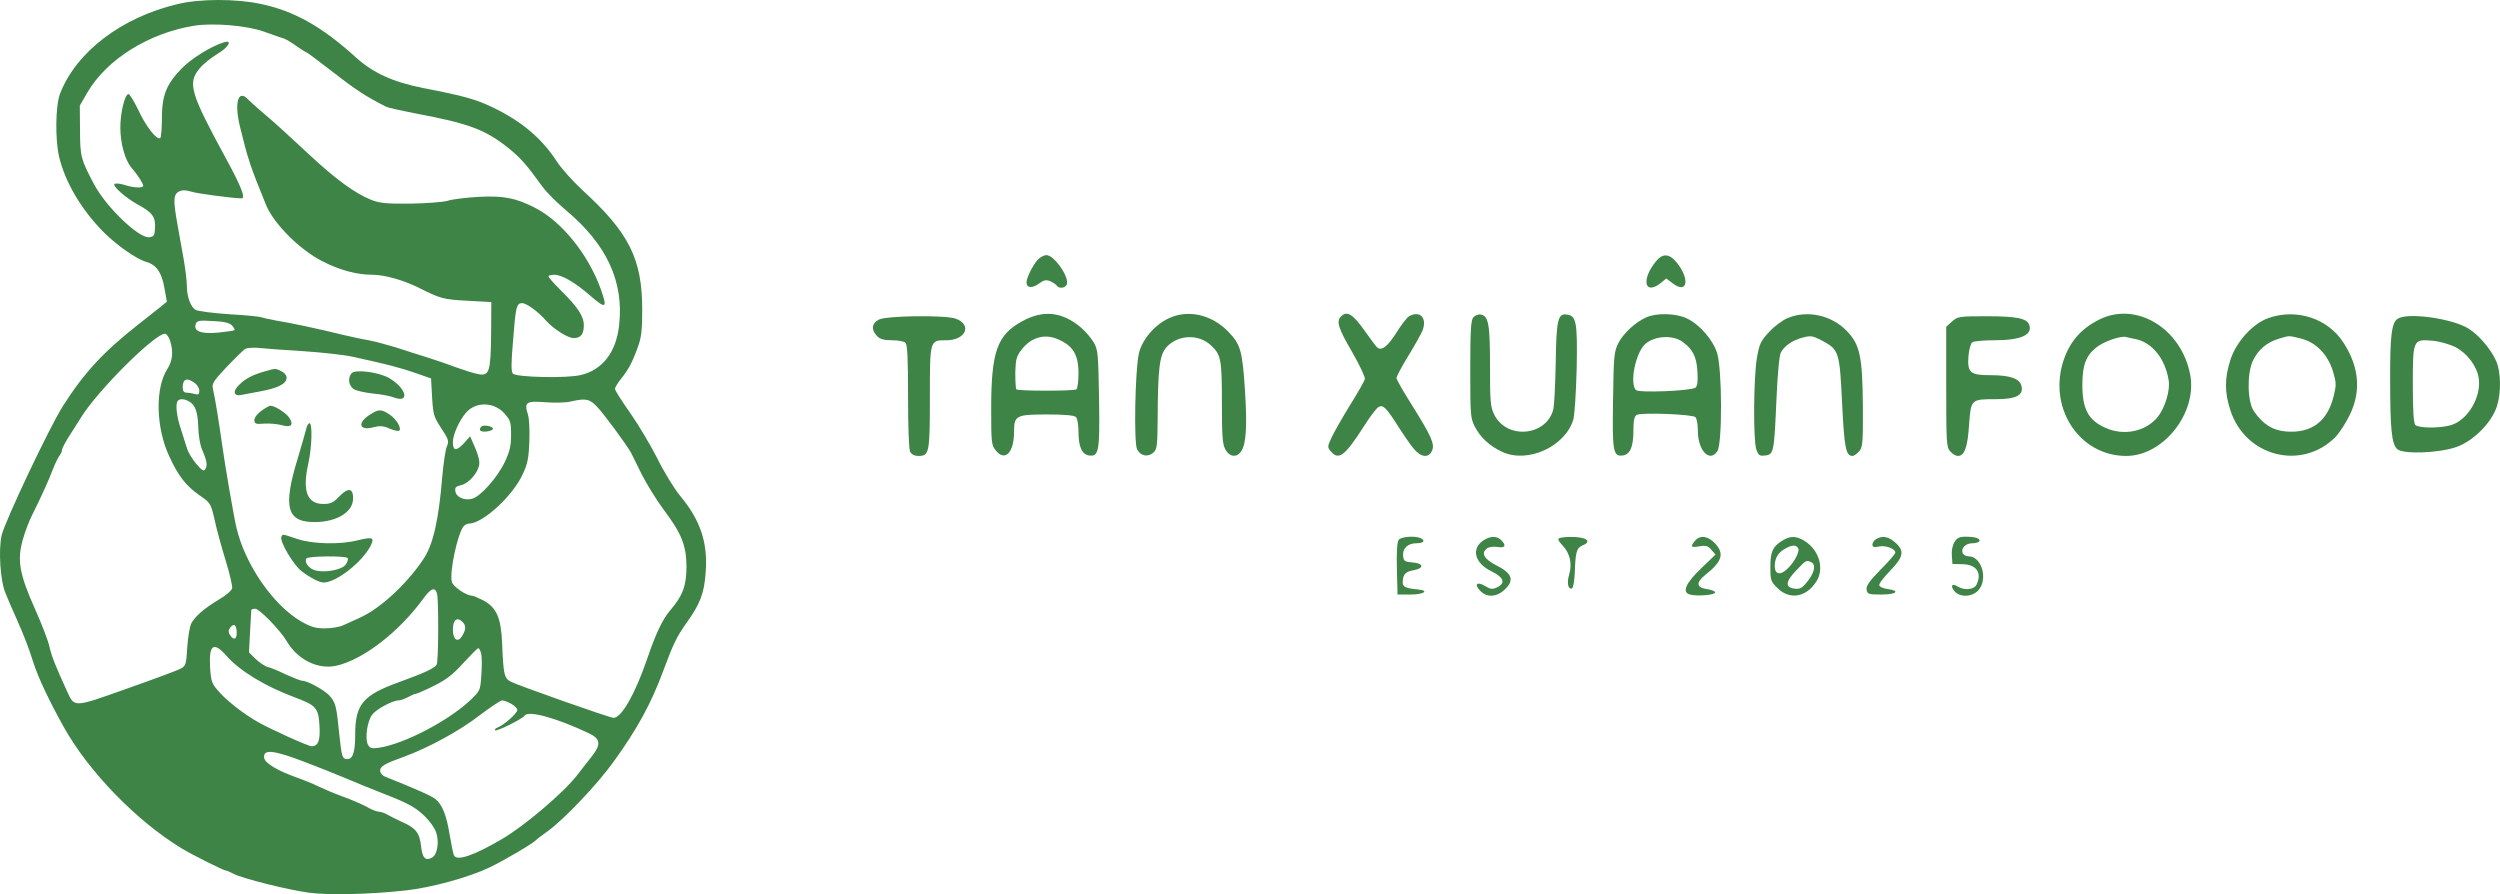 <svg width="1205" height="431" viewBox="0 0 1205 431" fill="none" xmlns="http://www.w3.org/2000/svg">
<path d="M85.55 1.986C58.501 8.403 36.762 25.026 28.948 45.12C26.744 50.801 26.544 67.108 28.448 75.419C31.453 88.044 39.367 101.3 50.187 112.136C56.598 118.449 65.915 124.971 70.523 126.234C75.432 127.707 77.936 131.284 79.239 138.753L80.441 145.381L77.535 147.801C75.832 149.169 71.124 152.851 67.017 156.112C50.086 169.368 40.669 179.468 30.351 195.67C23.739 206.085 2.601 250.797 0.798 257.951C-0.805 265 0.097 280.045 2.701 286.041C3.703 288.671 6.007 293.827 7.71 297.614C11.918 307.188 13.721 311.922 16.025 319.181C18.229 326.23 23.939 338.329 30.852 350.638C42.873 372.1 65.915 395.771 87.553 408.922C92.763 412.078 107.89 419.653 108.992 419.653C109.393 419.653 111.096 420.389 112.699 421.231C117.006 423.44 138.244 428.805 148.863 430.278C158.581 431.541 177.715 431.12 195.247 429.226C207.969 427.859 226.202 422.809 236.02 418.074C243.233 414.603 257.158 406.397 258.36 404.924C258.66 404.503 261.165 402.714 263.87 400.716C271.583 395.245 287.813 378.202 295.827 367.05C307.247 351.269 313.959 338.855 319.67 323.389C324.679 309.923 326.181 306.977 330.89 300.244C337.401 291.196 339.405 286.041 340.106 276.257C341.308 261.844 337.702 250.903 328.085 239.33C325.18 235.858 320.07 227.547 316.865 221.024C313.559 214.501 307.648 204.612 303.741 199.036C299.734 193.355 296.428 188.2 296.428 187.464C296.428 186.727 297.73 184.623 299.233 182.729C302.739 178.416 304.843 174.629 307.448 167.264C309.151 162.635 309.552 159.163 309.552 149.169C309.552 124.866 303.24 112.136 280.6 91.516C276.092 87.308 270.582 81.206 268.478 77.945C261.265 66.793 251.548 58.587 238.123 52.064C229.408 47.856 224.299 46.383 203.762 42.385C189.436 39.544 179.719 35.126 171.404 27.551C155.175 12.822 141.751 5.247 125.622 1.881C113.801 -0.644 96.269 -0.644 85.55 1.986ZM127.225 15.242C131.232 16.715 135.54 18.188 136.641 18.503C137.743 18.819 140.548 20.502 142.853 22.185C145.157 23.764 147.261 25.131 147.561 25.131C147.862 25.131 153.772 29.55 160.584 34.81C171.203 43.121 176.814 46.804 186.331 51.538C187.332 51.959 193.343 53.326 199.855 54.589C225.701 59.428 233.716 62.374 244.735 71.106C250.746 75.946 253.351 78.786 261.365 89.833C263.269 92.568 268.478 97.723 272.886 101.405C292.521 117.923 300.736 135.702 298.432 156.638C297.029 169.684 290.517 178.205 280.099 180.73C273.587 182.414 248.943 181.888 247.24 180.099C246.338 179.152 246.338 175.575 247.24 164.844C248.542 147.801 248.943 146.118 251.648 146.118C253.751 146.118 259.362 150.116 263.168 154.534C266.875 158.637 273.687 162.951 276.492 162.951C279.898 162.951 281.401 161.162 281.401 156.744C281.401 152.43 278.396 147.906 270.181 139.805C266.975 136.649 264.371 133.703 264.371 133.177C264.371 132.757 265.673 132.441 267.276 132.441C270.782 132.441 277.194 136.123 284.406 142.436C292.22 149.169 292.922 148.748 289.516 139.174C283.405 122.446 270.682 106.666 257.859 100.143C248.642 95.409 242.632 94.251 230.911 94.883C224.8 95.198 217.987 96.04 215.783 96.776C213.579 97.407 205.465 98.039 197.751 98.144C186.03 98.249 182.924 97.933 178.717 96.25C171.003 93.094 161.787 86.361 149.565 74.999C138.244 64.478 133.035 59.639 125.421 53.221C123.117 51.222 120.412 48.803 119.511 47.856C114.802 42.911 112.899 49.328 115.604 60.796C119.511 76.787 120.513 79.838 128.226 98.775C131.933 107.823 144.455 120.342 155.175 125.813C163.69 130.232 172.005 132.441 179.719 132.441C185.329 132.441 194.545 135.071 201.758 138.648C212.477 144.014 213.579 144.329 225.3 144.96L236.821 145.592L236.721 160.952C236.521 179.363 235.819 181.362 230.51 180.31C228.406 179.994 223.698 178.416 219.791 177.048C215.984 175.575 209.672 173.471 205.765 172.209C201.959 171.052 195.347 168.947 191.239 167.58C187.032 166.317 181.021 164.634 177.715 164.003C174.409 163.477 168.799 162.214 165.193 161.373C154.173 158.637 139.947 155.586 133.235 154.534C129.729 153.903 126.523 153.167 126.022 152.956C125.622 152.641 118.709 151.904 110.795 151.483C102.881 150.957 95.468 150.01 94.366 149.379C91.861 148.011 90.058 143.067 90.058 137.596C90.058 135.387 89.357 129.706 88.555 125.077C87.754 120.448 86.351 112.873 85.55 108.244C83.446 96.566 83.546 93.831 86.151 92.358C87.854 91.516 89.257 91.516 92.162 92.358C95.067 93.305 110.895 95.409 116.405 95.619C118.509 95.619 116.305 90.043 109.192 76.892C91.661 44.7 90.258 40.07 96.269 32.916C97.972 30.812 101.879 27.761 104.784 25.973C110.194 22.817 112.298 19.029 107.89 20.397C101.579 22.396 92.061 28.287 87.453 33.127C80.14 40.702 78.036 45.962 78.036 57.114C78.036 62.058 77.636 66.267 77.235 66.582C75.532 67.634 70.222 60.796 66.616 52.906C64.512 48.592 62.408 45.12 61.807 45.331C60.004 45.962 58.001 54.589 58.001 61.427C58.001 69.212 60.305 77.313 63.41 80.89C66.215 84.046 69.02 88.465 69.02 89.517C69.02 90.78 64.312 90.569 59.904 89.096C57.7 88.465 55.696 88.255 55.195 88.675C54.194 89.833 60.806 95.514 66.716 98.775C73.428 102.352 75.031 104.667 74.731 109.822C74.53 113.504 74.23 114.03 71.925 114.346C67.017 114.977 51.188 99.827 45.378 88.886C38.966 76.787 38.666 75.735 38.566 63.005L38.465 50.907L42.172 44.489C51.489 28.603 71.625 15.978 93.564 12.401C102.781 10.928 119.01 12.296 127.225 15.242ZM111.797 156.849C112.699 157.901 113.3 158.848 112.999 159.163C112.799 159.374 109.192 159.9 105.085 160.321C96.77 161.057 93.163 159.689 94.366 156.112C94.967 154.534 96.169 154.324 102.58 154.745C107.89 154.955 110.595 155.586 111.797 156.849ZM81.943 164.108C83.647 169.368 83.246 173.892 80.641 177.89C74.731 187.043 75.131 206.085 81.543 219.867C85.951 229.441 89.557 234.07 95.969 238.594C101.478 242.381 101.579 242.591 103.382 250.271C104.283 254.585 106.688 263.422 108.691 269.945C110.695 276.362 112.097 282.464 111.897 283.516C111.697 284.568 108.992 286.988 105.686 288.882C98.473 293.195 93.965 297.088 92.162 300.56C91.46 302.033 90.559 307.188 90.258 312.027C89.757 320.233 89.557 320.97 87.153 322.232C85.75 323.074 74.029 327.387 61.206 331.911C35.26 341.169 35.961 341.064 32.355 333.279C26.744 320.97 24.941 316.551 23.839 311.712C23.238 308.871 20.032 300.56 16.727 293.195C9.413 276.783 8.211 270.155 10.916 260.371C11.918 256.689 13.921 251.323 15.324 248.588C19.431 240.382 23.639 231.229 25.542 226.074C26.544 223.444 27.947 220.603 28.648 219.657C29.349 218.815 29.95 217.447 29.95 216.711C29.95 215.974 31.653 212.818 33.757 209.557C35.761 206.401 38.165 202.718 38.966 201.351C46.981 188.305 74.53 160.847 79.539 160.847C80.24 160.847 81.342 162.319 81.943 164.108ZM146.159 169.263C155.275 169.894 166.094 171.052 170.202 171.998C186.13 175.47 193.043 177.259 200.256 179.784L207.769 182.414L208.27 191.461C208.771 199.773 209.071 200.93 212.678 206.401C216.284 211.871 216.485 212.608 215.383 215.238C214.681 216.711 213.78 223.234 213.179 229.651C211.476 250.587 208.771 262.58 204.062 269.524C196.248 281.307 183.425 293.195 173.708 297.614C171.003 298.876 167.196 300.56 165.393 301.401C163.59 302.243 159.583 302.874 156.477 302.874C151.969 302.874 149.665 302.138 144.756 299.297C131.532 291.407 118.208 272.154 114.001 254.48C112.699 249.009 108.491 224.706 107.088 214.501C105.686 204.507 103.582 191.146 102.58 187.148C102.08 184.939 103.081 183.361 109.292 176.838C113.3 172.63 117.307 168.737 118.108 168.211C118.91 167.685 121.915 167.475 124.62 167.685C127.425 168.001 137.042 168.737 146.159 169.263ZM93.865 184.623C95.067 185.465 96.069 187.148 96.069 188.41C96.069 190.094 95.668 190.409 93.865 189.883C92.562 189.568 90.759 189.252 89.858 189.252C88.655 189.252 88.054 188.41 88.054 186.832C88.054 182.624 90.058 181.782 93.865 184.623ZM91.06 193.46C94.165 195.144 95.368 198.615 95.568 206.085C95.668 209.872 96.469 214.607 97.371 216.606C99.775 222.181 100.076 224.391 98.974 226.074C98.172 227.337 97.471 226.916 94.566 223.549C92.663 221.235 90.659 217.973 90.158 216.185C89.557 214.396 88.255 210.083 87.153 206.716C85.049 200.509 84.448 194.407 85.75 193.145C86.652 192.093 88.856 192.198 91.06 193.46ZM287.813 196.09C291.118 199.562 301.738 213.975 304.142 218.184C304.743 219.341 307.147 224.18 309.451 228.915C311.856 233.544 316.364 240.908 319.57 245.222C328.385 256.899 330.79 262.686 330.89 272.891C330.89 282.359 329.087 287.199 322.976 294.247C319.369 298.456 315.963 305.61 311.856 317.813C306.045 334.646 299.534 346.009 295.727 346.009C293.924 346.009 249.544 330.333 246.138 328.544C243.032 326.861 242.632 325.073 242.03 310.133C241.53 297.719 239.326 292.775 232.814 289.303C230.51 288.145 228.005 287.093 227.404 287.093C224.699 287.093 218.288 282.675 217.787 280.465C216.585 275.731 220.492 257.531 223.397 253.743C223.998 253.007 225.2 252.376 226.002 252.376C232.614 252.376 247.039 239.225 251.948 228.599C254.353 223.444 254.853 220.709 255.154 212.608C255.354 207.347 255.054 201.456 254.453 199.773C252.549 193.881 253.651 193.145 262.768 193.881C267.276 194.197 272.685 194.092 274.889 193.566C282.403 191.882 284.106 192.198 287.813 196.09ZM243.132 199.247C246.038 202.613 246.338 203.455 246.338 209.557C246.338 214.922 245.737 217.552 243.233 222.813C239.726 230.177 231.612 239.33 227.605 240.382C223.898 241.434 219.891 239.646 219.49 236.805C219.19 234.911 219.791 234.385 222.195 233.859C225.701 233.123 230.009 228.389 230.911 224.391C231.311 222.708 230.71 219.762 229.107 216.08L226.603 210.293L223.798 213.449C219.991 217.552 218.288 217.552 218.288 213.134C218.288 209.452 221.293 202.824 224.599 198.931C229.408 193.46 238.023 193.671 243.132 199.247ZM210.674 286.252C211.476 289.724 211.375 318.971 210.474 320.338C209.372 322.127 204.864 324.231 192.442 328.755C174.91 335.067 171.203 339.486 171.203 354.109C171.203 363.157 169.901 366.524 166.595 365.787C164.992 365.472 164.592 363.999 163.59 354.425C162.187 340.117 161.787 338.539 158.581 335.067C155.876 332.332 148.162 328.124 145.658 328.124C144.956 328.124 141.45 326.756 137.944 325.178C134.538 323.495 130.531 321.811 129.128 321.496C127.725 321.18 125.121 319.392 123.318 317.708L120.012 314.447L120.513 304.768C120.813 299.402 121.114 294.668 121.114 294.142C121.114 293.721 122.015 293.406 123.017 293.406C125.021 293.406 135.139 303.821 138.144 308.976C143.454 318.024 153.271 322.863 162.187 320.864C175.11 317.919 192.442 304.558 204.163 288.356C207.769 283.411 209.773 282.78 210.674 286.252ZM223.097 299.928C224.699 301.612 224.599 303.505 222.696 306.662C220.592 309.923 218.288 308.345 218.288 303.4C218.288 298.666 220.392 297.088 223.097 299.928ZM114.101 305.084C114.101 308.45 112.498 308.766 110.695 305.82C109.994 304.558 110.094 303.611 110.995 302.453C112.799 300.139 114.101 301.296 114.101 305.084ZM109.092 316.025C115.504 323.389 127.725 330.754 142.051 336.119C152.27 339.907 153.472 341.169 153.973 349.48C154.473 356.95 153.371 359.685 150.166 359.685C148.563 359.685 130.33 351.479 124.119 347.902C117.808 344.325 110.194 338.434 106.187 334.12C102.08 329.596 101.779 328.965 101.278 321.916C100.577 310.765 102.881 308.976 109.092 316.025ZM231.912 315.078C232.313 316.551 232.313 321.18 232.013 325.283C231.512 332.753 231.512 332.858 226.703 337.487C216.084 347.481 194.746 358.633 182.624 360.422C179.118 360.948 178.216 360.632 177.314 358.844C175.812 355.898 177.014 347.587 179.418 344.431C181.422 341.8 189.236 337.592 192.141 337.592C193.043 337.592 195.046 336.856 196.649 336.014C198.152 335.172 199.855 334.436 200.356 334.436C200.857 334.436 204.764 332.753 208.971 330.649C214.982 327.703 218.288 325.178 223.297 319.602C226.903 315.709 230.109 312.448 230.51 312.448C230.911 312.343 231.612 313.605 231.912 315.078ZM246.338 339.17C248.041 340.117 249.344 341.485 249.344 342.221C249.344 343.799 243.032 349.375 239.927 350.638C238.925 350.953 238.324 351.584 238.624 352.005C239.326 352.742 251.948 346.429 252.85 344.957C254.453 342.221 268.378 346.114 283.705 353.373C289.516 356.108 289.816 358.738 285.208 364.63C283.405 366.945 280.299 370.837 278.396 373.362C271.884 381.884 252.85 398.085 241.83 404.503C228.506 412.288 220.392 415.129 218.889 412.393C218.488 411.867 217.587 407.449 216.785 402.609C215.182 392.825 213.279 387.986 209.873 385.145C207.869 383.567 201.257 380.621 185.529 374.309C184.227 373.783 183.225 372.52 183.225 371.468C183.225 369.364 185.329 368.102 194.746 364.735C206.266 360.527 221.093 352.531 230.81 345.062C236.22 340.959 241.229 337.592 242.03 337.592C242.832 337.592 244.735 338.329 246.338 339.17ZM147.16 367.365C152.37 369.364 160.985 372.731 166.194 374.94C171.404 377.149 179.318 380.411 183.726 382.094C196.749 387.144 200.055 388.933 204.764 393.456C207.168 395.771 209.672 399.348 210.274 401.347C211.776 405.976 210.774 411.973 208.27 413.34C205.064 415.129 203.561 413.551 202.96 407.87C202.259 401.557 200.456 399.137 194.245 396.402C191.74 395.245 188.535 393.667 187.032 392.825C185.629 391.983 183.626 391.247 182.724 391.247C181.823 391.247 179.819 390.511 178.416 389.774C175.11 387.88 170.302 385.776 163.69 383.357C160.985 382.41 156.477 380.411 153.672 379.148C150.967 377.781 145.958 375.782 142.652 374.625C133.536 371.363 127.625 367.786 127.325 365.261C126.724 360.948 131.833 361.474 147.16 367.365Z" fill="#3E8446"/>
<path d="M127.124 179.152C121.615 180.73 118.309 182.519 115.403 185.359C111.897 188.621 112.598 191.251 116.606 190.304C117.207 190.199 121.214 189.462 125.522 188.621C134.137 187.043 138.144 184.939 138.144 181.993C138.144 180.941 137.042 179.573 135.64 178.942C132.634 177.469 132.935 177.469 127.124 179.152Z" fill="#3E8446"/>
<path d="M169.5 179.889C167.497 182.098 167.998 185.885 170.502 187.569C171.704 188.305 175.812 189.252 179.619 189.673C183.325 189.988 187.933 190.83 189.837 191.567C197.751 194.512 195.948 187.148 187.533 182.203C182.524 179.363 171.304 177.89 169.5 179.889Z" fill="#3E8446"/>
<path d="M126.022 197.984C124.119 199.352 122.616 201.246 122.616 202.403C122.616 204.296 123.217 204.507 127.325 204.191C129.929 203.981 133.836 204.402 135.84 204.928C140.348 206.295 141.751 204.717 139.346 201.246C137.743 198.931 132.434 195.564 130.33 195.564C129.829 195.564 127.926 196.616 126.022 197.984Z" fill="#3E8446"/>
<path d="M178.416 199.773C172.105 203.77 173.007 207.768 179.819 205.98C183.025 205.138 184.728 205.243 187.633 206.506C189.737 207.453 191.84 207.874 192.341 207.663C193.844 206.611 191.039 201.877 187.733 199.773C183.726 197.143 182.524 197.143 178.416 199.773Z" fill="#3E8446"/>
<path d="M147.561 206.821C147.16 208.505 145.357 214.712 143.554 220.814C136.141 244.906 138.244 251.955 152.47 251.639C162.889 251.323 170.202 246.589 170.202 240.172C170.202 235.227 167.797 234.911 163.59 239.225C160.685 242.276 159.382 242.907 155.776 242.907C148.062 242.907 145.658 236.595 148.563 223.654C150.366 215.659 150.667 203.981 149.164 203.981C148.663 203.981 147.862 205.243 147.561 206.821Z" fill="#3E8446"/>
<path d="M135.64 258.688C134.538 260.582 141.35 272.259 145.357 275.31C149.464 278.467 153.973 280.781 155.976 280.781C162.087 280.781 174.81 270.787 178.717 262.896C180.62 259.003 179.518 258.688 172.205 260.476C163.79 262.58 150.566 262.265 143.153 259.74C135.84 257.32 136.441 257.32 135.64 258.688ZM167.597 268.998C167.898 269.524 167.497 270.892 166.695 272.049C164.992 274.574 157.178 276.152 152.169 274.995C149.064 274.258 146.559 271.102 147.661 269.208C148.363 267.946 166.896 267.841 167.597 268.998Z" fill="#3E8446"/>
<path d="M232.012 205.664C230.41 207.348 231.512 208.294 234.617 207.979C236.32 207.768 237.723 207.137 237.623 206.611C237.322 205.349 233.014 204.612 232.012 205.664Z" fill="#3E8446"/>
<path d="M500.093 125.287C497.589 128.233 494.784 133.914 494.784 136.123C494.784 138.859 497.489 139.069 500.694 136.754C502.998 134.966 504.201 134.756 506.104 135.492C507.507 136.123 508.909 137.07 509.31 137.596C510.312 139.279 513.517 138.964 514.219 137.07C515.521 133.598 508.108 122.973 504.401 122.973C503.199 122.973 501.195 124.025 500.093 125.287Z" fill="#3E8446"/>
<path d="M798.128 126.023C791.015 134.756 792.618 142.436 800.332 136.544L803.137 134.23L806.342 136.649C813.655 142.12 814.657 133.914 807.545 125.813C804.239 122.131 801.133 122.236 798.128 126.023Z" fill="#3E8446"/>
<path d="M492.68 154.85C480.658 161.373 477.753 169.473 477.753 196.827C477.753 213.66 477.853 214.502 480.057 217.237C484.465 222.602 488.773 218.079 488.773 208.189C488.773 200.299 489.675 199.773 504.701 199.773C513.217 199.773 517.825 200.194 518.626 201.035C519.328 201.772 519.829 204.928 519.829 208.084C519.829 215.448 521.532 219.131 525.038 219.551C529.646 220.077 530.147 217.658 529.746 191.987C529.346 169.894 529.245 168.527 527.042 164.844C525.739 162.635 522.934 159.479 520.83 157.69C511.814 150.221 502.798 149.274 492.68 154.85ZM509.31 163.266C517.124 166.423 519.829 170.736 519.829 179.994C519.829 183.887 519.328 187.358 518.827 187.674C517.524 188.516 490.776 188.516 489.875 187.674C489.574 187.253 489.374 183.676 489.374 179.573C489.574 173.156 489.875 171.788 492.48 168.421C496.887 162.74 503.199 160.847 509.31 163.266Z" fill="#3E8446"/>
<path d="M563.206 153.482C556.394 156.638 550.283 164.003 548.881 170.631C547.078 179.468 546.476 213.449 548.079 216.606C549.782 219.867 553.389 220.498 555.994 218.078C557.697 216.5 557.897 214.712 557.997 201.456C558.097 177.574 558.899 170.946 562.305 167.264C567.815 161.267 577.833 160.847 583.743 166.528C588.552 171.052 588.953 173.156 588.953 193.986C588.953 210.714 589.253 214.081 590.656 216.711C592.759 220.393 596.266 220.709 598.37 217.342C600.674 213.765 601.175 205.033 600.073 188.2C598.87 169.368 597.969 166.107 592.359 160.215C584.244 151.588 572.623 148.958 563.206 153.482Z" fill="#3E8446"/>
<path d="M646.255 152.64C644.051 154.955 645.053 158.216 651.665 169.579C655.372 175.996 658.077 181.782 657.876 182.729C657.576 183.781 654.37 189.462 650.663 195.354C646.957 201.351 643.05 208.294 641.847 210.819C639.744 215.343 639.744 215.554 641.547 217.658C645.254 221.971 648.259 219.762 657.275 205.664C660.18 201.035 663.386 196.827 664.288 196.301C666.492 194.828 668.094 196.301 673.805 205.349C676.409 209.452 679.816 214.396 681.418 216.29C684.925 220.498 688.631 220.919 690.234 217.237C691.637 214.081 690.034 210.398 680.417 195.038C676.409 188.726 673.103 182.94 673.103 182.203C673.103 181.467 675.608 176.733 678.714 171.683C681.819 166.633 684.925 161.057 685.626 159.374C688.03 153.272 684.424 149.484 679.214 152.43C678.213 152.956 675.408 156.533 673.103 160.321C668.896 166.843 666.191 169.053 664.087 167.685C663.486 167.369 660.581 163.477 657.576 159.163C651.966 151.273 649.161 149.59 646.255 152.64Z" fill="#3E8446"/>
<path d="M710.07 153.061C708.968 154.534 708.667 159.584 708.667 178.1C708.667 200.088 708.767 201.561 710.871 205.664C713.576 210.924 718.184 215.133 724.195 217.868C736.417 223.444 754.449 215.238 758.356 202.192C758.957 199.878 759.659 189.357 759.959 177.679C760.36 154.955 759.859 152.115 754.95 151.588C750.843 151.062 750.142 154.534 749.841 175.575C749.641 185.675 749.14 195.354 748.739 197.143C745.533 210.293 726.199 212.082 720.188 199.773C718.385 196.09 718.184 193.566 718.184 176.417C718.184 156.007 717.483 152.22 713.576 151.588C712.474 151.378 710.871 152.115 710.07 153.061Z" fill="#3E8446"/>
<path d="M793.519 152.956C788.11 155.376 782.399 160.741 779.995 165.476C777.992 169.473 777.791 171.578 777.491 192.513C777.09 217.658 777.491 220.077 782.099 219.551C785.705 219.13 787.308 215.448 787.308 207.453C787.308 202.613 787.709 200.719 788.911 199.983C791.015 198.721 815.459 199.667 817.162 201.035C817.863 201.666 818.364 204.507 818.364 207.558C818.364 217.237 824.074 223.128 827.781 217.447C830.185 213.87 830.085 178.1 827.681 170.315C825.677 163.792 819.266 156.428 813.054 153.482C807.945 150.957 798.328 150.747 793.519 152.956ZM811.251 164.95C815.96 168.421 817.763 172.104 818.164 179.047C818.464 183.781 818.164 185.991 817.262 186.832C815.158 188.41 789.913 189.462 788.51 187.99C785.405 184.728 788.31 170.21 792.918 165.896C797.426 161.793 806.543 161.267 811.251 164.95Z" fill="#3E8446"/>
<path d="M861.742 153.272C859.337 154.219 855.33 157.164 852.826 159.9C848.618 164.424 848.017 165.686 846.815 172.63C845.212 182.203 845.012 211.871 846.514 216.5C847.516 219.446 848.017 219.867 850.722 219.551C854.93 219.131 855.13 218.184 856.232 192.934C856.833 179.573 857.634 171.052 858.436 169.789C860.339 166.528 863.846 164.108 868.754 162.74C872.761 161.688 873.663 161.793 878.071 164.108C886.386 168.527 886.686 169.263 887.889 194.302C888.991 216.29 889.692 219.762 892.998 219.762C893.599 219.762 895.001 218.71 896.103 217.552C897.806 215.554 898.007 213.66 897.907 195.67C897.706 171.683 896.504 166.002 889.992 159.374C882.679 151.904 871.159 149.379 861.742 153.272Z" fill="#3E8446"/>
<path d="M1012.11 153.903C1002.79 158.427 997.084 165.265 994.179 175.155C987.668 197.669 1002.79 219.762 1024.83 219.762C1042.77 219.762 1059.1 199.036 1055.69 180.73C1051.58 158.532 1029.94 145.171 1012.11 153.903ZM1029.54 163.477C1037.36 165.16 1043.57 172.84 1045.27 183.15C1046.17 187.99 1043.57 196.511 1040.06 200.93C1034.25 208.084 1023.53 210.293 1014.52 206.085C1006.5 202.403 1003.7 197.037 1003.7 185.57C1003.7 176.101 1005.4 171.472 1010.41 167.475C1013.91 164.634 1022.03 161.793 1024.73 162.425C1025.54 162.635 1027.74 163.161 1029.54 163.477Z" fill="#3E8446"/>
<path d="M1093.46 153.272C1085.84 155.902 1077.83 164.739 1075.02 173.576C1072.22 182.309 1072.22 189.147 1075.02 197.669C1082.14 219.972 1109.19 227.021 1125.51 210.819C1127.42 208.926 1130.52 204.191 1132.43 200.299C1138.14 188.831 1137.24 177.048 1129.62 165.265C1122.11 153.482 1106.98 148.537 1093.46 153.272ZM1108.99 163.161C1116.3 164.95 1122.01 170.841 1124.51 179.047C1126.12 184.413 1126.12 185.675 1124.91 190.62C1121.91 203.139 1114.19 208.926 1101.87 207.979C1095.46 207.453 1090.85 204.612 1086.44 198.3C1083.24 193.776 1082.94 180.415 1085.84 173.997C1088.35 168.632 1092.46 165.055 1098.37 163.266C1103.68 161.688 1102.97 161.688 1108.99 163.161Z" fill="#3E8446"/>
<path d="M423.456 154.113C420.15 155.902 419.849 158.953 422.654 161.899C424.157 163.477 425.96 164.003 429.967 164.003C432.873 164.003 435.778 164.529 436.479 165.265C437.381 166.212 437.681 173.366 437.681 191.146C437.681 206.085 438.082 216.5 438.683 217.763C439.384 219.025 440.787 219.762 442.59 219.762C447.9 219.762 448.2 218.499 448.2 191.882C448.2 163.687 448.1 164.003 456.114 164.003C465.531 164.003 468.737 156.533 460.622 153.587C455.613 151.799 426.762 152.114 423.456 154.113Z" fill="#3E8446"/>
<path d="M940.884 154.955L938.079 157.48V186.412C938.079 213.344 938.179 215.448 939.982 217.552C941.084 218.815 942.687 219.762 943.689 219.762C946.894 219.762 948.397 215.554 949.098 204.717C950 192.408 950 192.408 961.921 192.408C971.839 192.408 975.446 190.515 974.344 185.991C973.442 182.414 968.734 180.836 959.417 180.836C949.599 180.836 948.197 179.678 948.798 171.578C949.098 168.316 949.9 165.476 950.701 164.95C951.503 164.424 956.311 164.003 961.42 164.003C973.943 164.003 979.653 161.478 978.15 156.744C977.149 153.482 972.24 152.43 957.513 152.43C944.39 152.43 943.588 152.535 940.884 154.955Z" fill="#3E8446"/>
<path d="M1155.77 153.587C1152.76 155.376 1151.96 161.793 1152.06 183.466C1152.06 206.611 1152.76 213.765 1155.37 216.395C1157.97 219.025 1175.2 218.499 1184.02 215.448C1192.23 212.503 1200.85 203.876 1203.45 195.985C1205.66 189.252 1205.46 179.258 1203.15 173.997C1200.55 168.211 1194.74 161.373 1189.73 158.322C1181.82 153.482 1160.68 150.536 1155.77 153.587ZM1183.42 167.264C1189.13 170.21 1193.84 176.417 1194.74 182.203C1196.14 191.251 1189.43 202.613 1181.31 204.928C1176.11 206.506 1165.69 206.401 1164.18 204.823C1163.38 203.981 1162.98 198.089 1162.98 185.465C1162.98 163.582 1163.08 163.477 1172.4 164.213C1175.91 164.529 1180.61 165.896 1183.42 167.264Z" fill="#3E8446"/>
<path d="M674.205 260.161C673.404 261.108 673.103 265.842 673.304 274.048L673.604 286.567H679.916C686.227 286.567 689.132 284.674 683.622 284.148C677.812 283.622 676.109 282.885 676.109 280.886C676.109 276.994 677.311 275.521 681.218 274.89C686.528 273.943 686.327 271.523 680.917 271.102C677.111 270.787 676.61 270.471 676.309 268.051C675.908 264.369 678.513 261.844 682.721 261.844C686.227 261.844 687.329 260.476 684.524 259.319C681.619 258.162 675.408 258.688 674.205 260.161Z" fill="#3E8446"/>
<path d="M714.979 260.476C708.968 264.474 710.771 271.523 718.986 275.416C724.896 278.361 725.798 281.097 721.59 283.096C719.386 284.148 718.485 284.042 715.98 282.57C712.073 280.15 710.37 281.412 713.276 284.568C716.481 288.145 721.29 287.935 725.297 284.148C730.006 279.729 728.904 276.362 721.39 272.575C715.379 269.524 713.676 266.684 716.682 264.369C717.683 263.633 719.787 263.317 721.791 263.633C725.497 264.264 726.199 263.001 723.594 260.371C721.59 258.267 718.385 258.267 714.979 260.476Z" fill="#3E8446"/>
<path d="M751.544 259.424C750.642 259.74 751.244 261.002 753.247 263.001C756.753 266.683 757.855 271.944 756.353 276.888C755.151 280.781 755.752 284.253 757.655 283.622C758.256 283.411 758.857 280.255 759.058 275.942C759.358 265.947 759.959 264.053 762.764 262.896C767.773 260.897 764.467 258.688 756.753 258.793C754.549 258.793 752.145 259.109 751.544 259.424Z" fill="#3E8446"/>
<path d="M817.062 260.582C814.557 263.527 814.958 264.053 819.165 263.317C822.171 262.791 823.273 263.106 824.876 265L826.879 267.315L820.167 273.732C812.453 281.097 810.55 285.515 814.557 286.567C818.164 287.514 826.879 286.778 826.679 285.515C826.579 284.884 824.775 284.253 822.672 283.937C817.563 283.201 817.362 280.781 822.071 276.994C830.185 270.576 831.287 266.789 826.479 261.739C823.072 258.267 819.466 257.846 817.062 260.582Z" fill="#3E8446"/>
<path d="M858.736 260.792C854.328 263.527 853.226 266.368 853.327 273.837C853.327 279.834 853.627 280.465 856.933 283.622C862.743 289.303 870.758 287.83 875.566 280.15C879.373 274.048 876.869 265.316 870.057 260.897C865.849 258.162 862.844 258.162 858.736 260.792ZM866.851 264.579C867.151 265.526 866.25 267.946 864.747 270.26C860.039 277.204 855.43 278.361 855.43 272.785C855.43 269.103 857.033 266.368 860.239 264.579C863.845 262.475 866.049 262.475 866.851 264.579ZM872.862 270.892C875.366 271.944 874.765 275.731 871.359 280.045C868.754 283.411 867.652 284.042 865.048 283.727C860.339 283.201 860.54 280.36 865.749 274.995C870.558 269.945 870.457 269.945 872.862 270.892Z" fill="#3E8446"/>
<path d="M904.318 259.845C903.316 260.371 902.515 261.634 902.515 262.475C902.515 263.738 903.216 263.948 905.62 263.422C908.826 262.686 913.535 264.474 913.535 266.368C913.535 266.999 910.329 270.681 906.422 274.574C901.112 280.045 899.409 282.359 899.71 284.148C900.01 286.357 900.511 286.567 906.823 286.567C914.035 286.567 916.139 284.779 909.928 283.937C907.824 283.622 906.021 282.885 905.821 282.149C905.52 281.412 907.925 278.361 910.93 275.205C917.542 268.472 918.143 265.526 913.434 261.423C910.229 258.583 907.223 258.057 904.318 259.845Z" fill="#3E8446"/>
<path d="M942.086 261.213C941.084 262.791 940.583 265.421 940.783 267.841L941.084 271.839L945.993 271.944C952.705 272.049 955.51 276.257 952.605 281.938C951.403 284.253 946.694 284.674 943.588 282.675C940.884 280.886 939.882 282.464 942.086 284.989C944.69 288.04 950.601 287.83 953.606 284.463C958.315 279.203 955.209 268.156 948.898 268.156C947.596 268.156 946.293 267.42 945.993 266.578C945.091 264.159 947.496 261.844 950.701 261.844C952.204 261.844 953.707 261.423 954.007 260.897C954.809 259.635 952.204 258.688 947.496 258.688C944.49 258.688 943.288 259.214 942.086 261.213Z" fill="#3E8446"/>
</svg>
